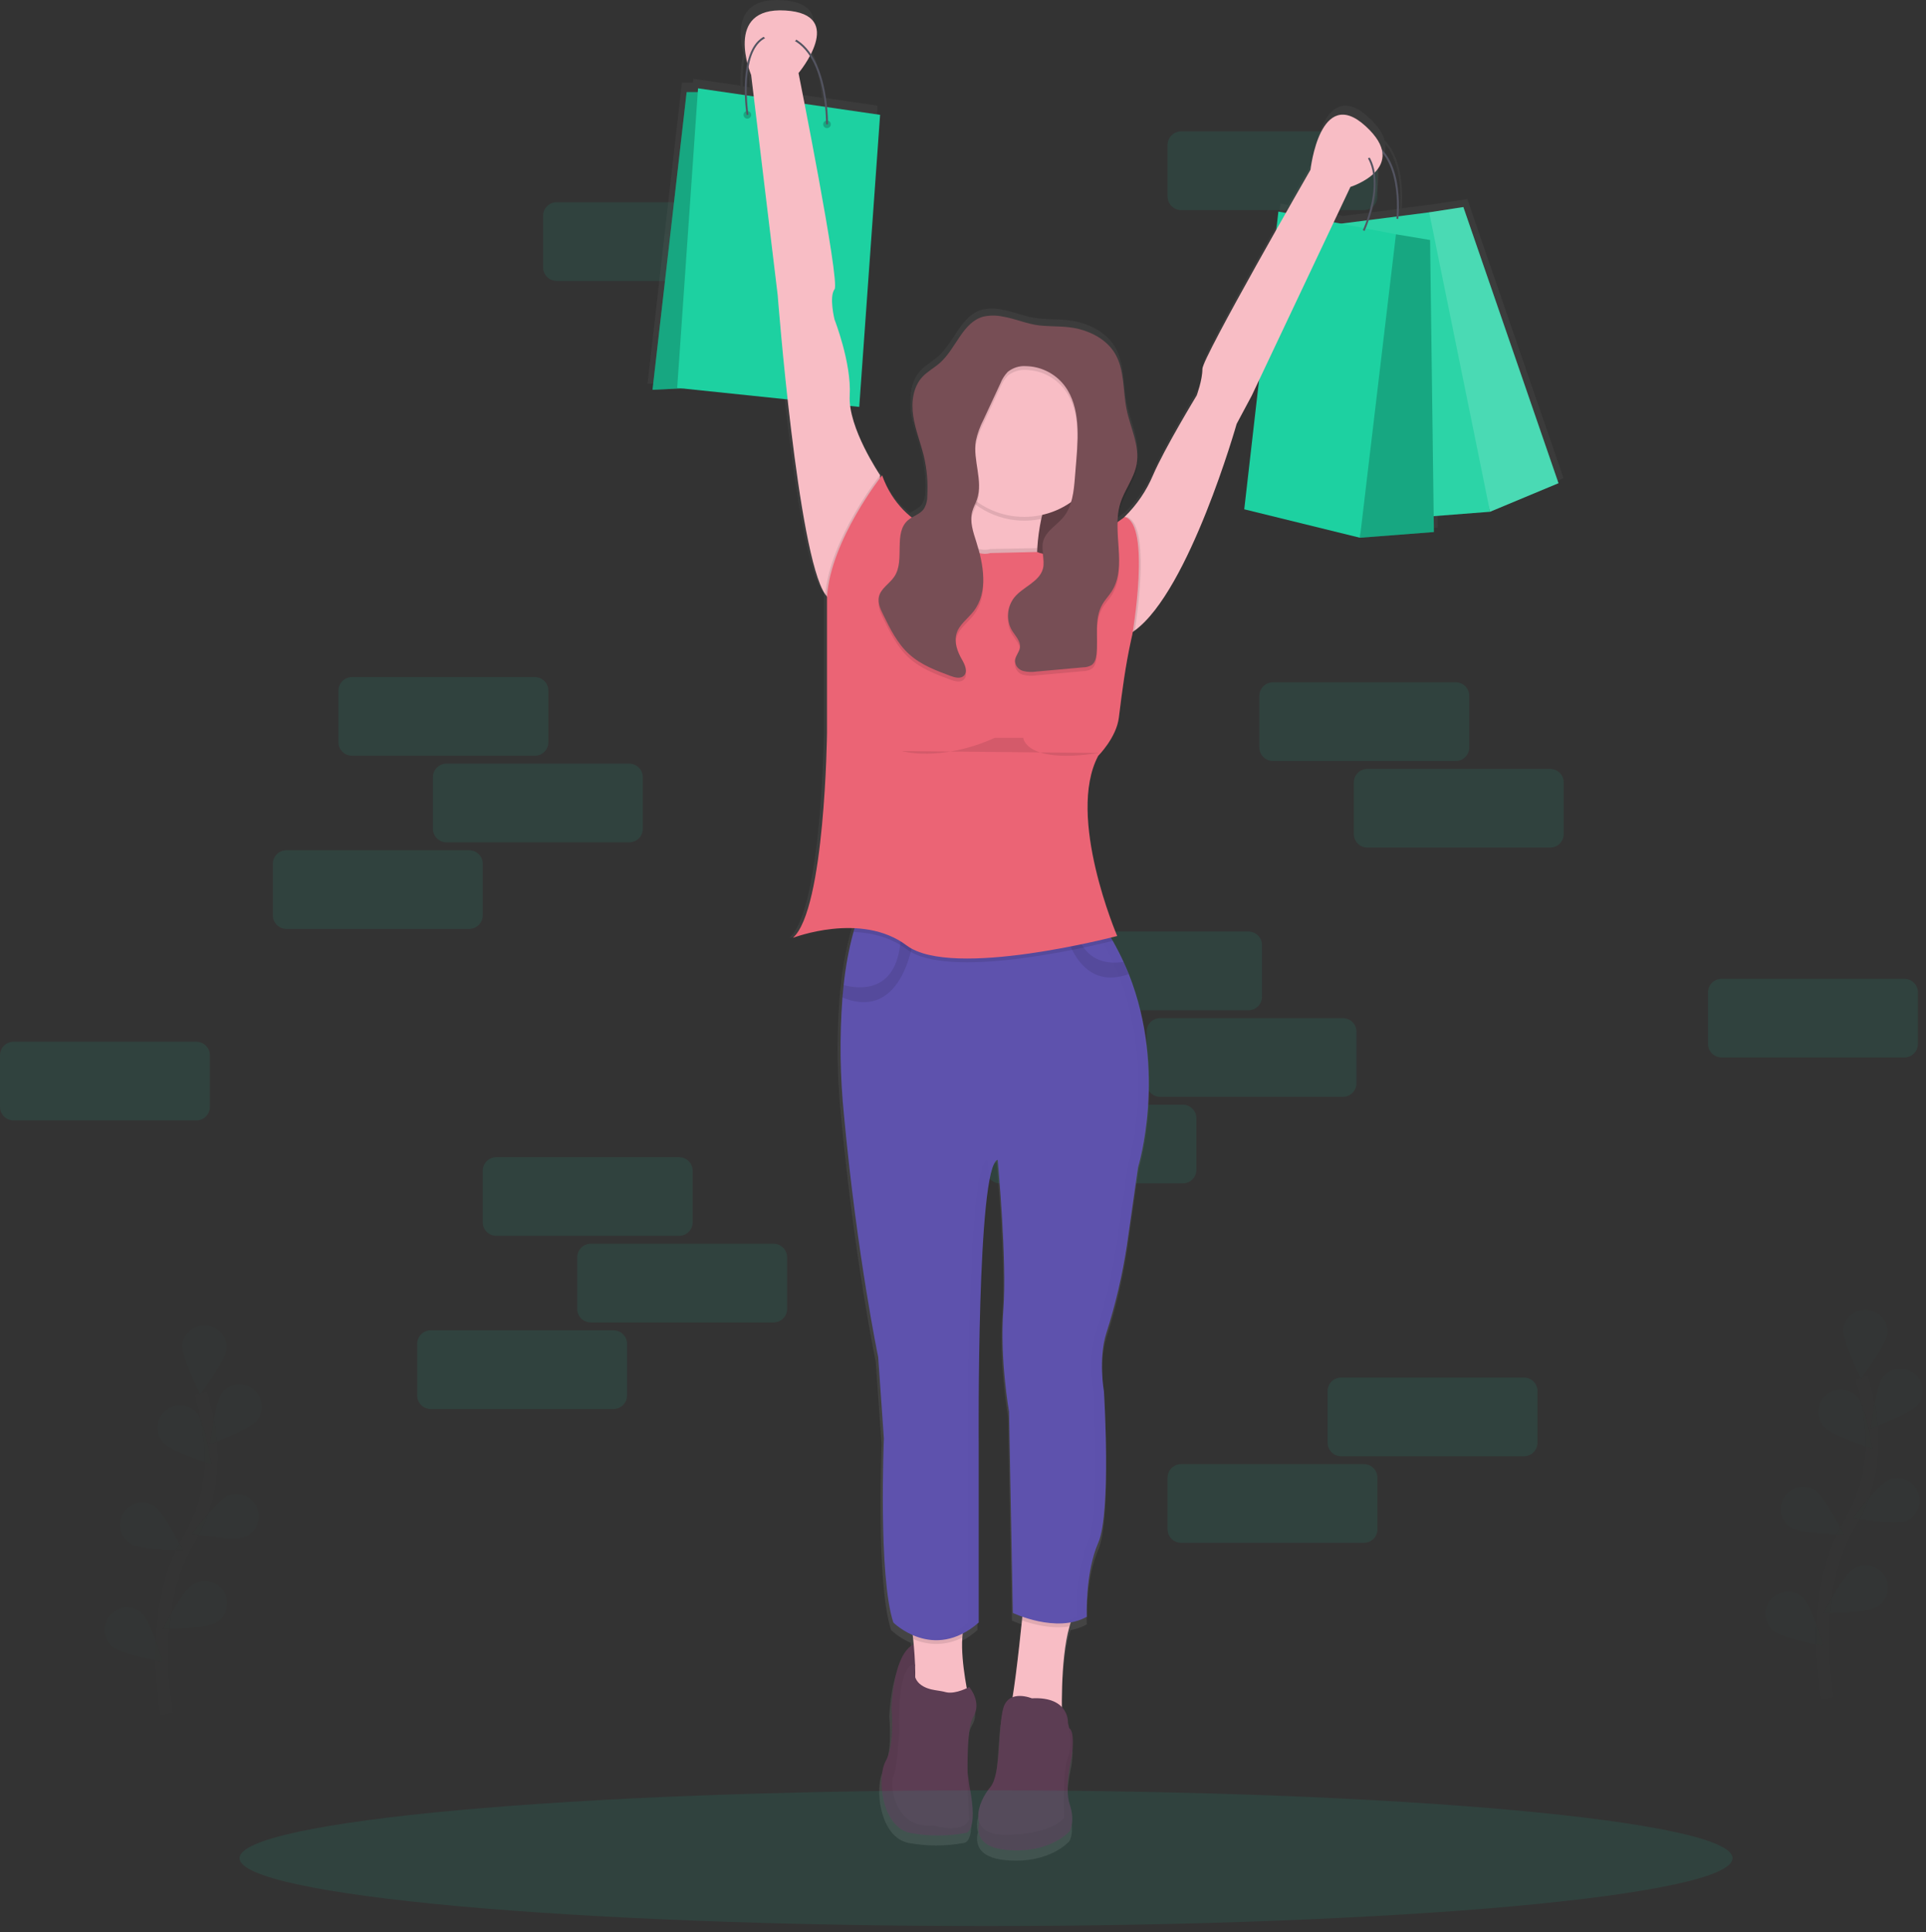 <svg width="298" height="299" viewBox="0 0 298 299" fill="none" xmlns="http://www.w3.org/2000/svg">
<rect x="0" y="0" width="298" height="299" fill="#333333" stroke="none"/>
<path opacity="0.1" d="M114.41 31.291H86.131C84.972 31.291 84.032 32.23 84.032 33.389V41.37C84.032 42.529 84.972 43.469 86.131 43.469H114.41C115.569 43.469 116.509 42.529 116.509 41.37V33.389C116.509 32.23 115.569 31.291 114.41 31.291Z" fill="#1DD1A1"/>
<path opacity="0.1" d="M211.027 20.33H182.748C181.589 20.33 180.65 21.27 180.65 22.429V30.41C180.65 31.569 181.589 32.508 182.748 32.508H211.027C212.186 32.508 213.126 31.569 213.126 30.41V22.429C213.126 21.27 212.186 20.33 211.027 20.33Z" fill="#1DD1A1"/>
<path opacity="0.1" d="M193.165 144.146H164.886C163.727 144.146 162.788 145.085 162.788 146.245V154.226C162.788 155.385 163.727 156.324 164.886 156.324H193.165C194.324 156.324 195.264 155.385 195.264 154.226V146.245C195.264 145.085 194.324 144.146 193.165 144.146Z" fill="#1DD1A1"/>
<path opacity="0.1" d="M207.779 157.542H179.501C178.342 157.542 177.402 158.482 177.402 159.641V167.622C177.402 168.781 178.342 169.721 179.501 169.721H207.779C208.939 169.721 209.878 168.781 209.878 167.622V159.641C209.878 158.482 208.939 157.542 207.779 157.542Z" fill="#1DD1A1"/>
<path opacity="0.1" d="M294.654 151.453H266.375C265.216 151.453 264.276 152.393 264.276 153.552V161.533C264.276 162.692 265.216 163.632 266.375 163.632H294.654C295.813 163.632 296.752 162.692 296.752 161.533V153.552C296.752 152.393 295.813 151.453 294.654 151.453Z" fill="#1DD1A1"/>
<path opacity="0.1" d="M30.378 161.196H2.099C0.94 161.196 0 162.135 0 163.295V171.276C0 172.435 0.94 173.374 2.099 173.374H30.378C31.537 173.374 32.476 172.435 32.476 171.276V163.295C32.476 162.135 31.537 161.196 30.378 161.196Z" fill="#1DD1A1"/>
<path opacity="0.1" d="M183.016 170.939H154.737C153.578 170.939 152.639 171.878 152.639 173.038V181.019C152.639 182.178 153.578 183.117 154.737 183.117H183.016C184.175 183.117 185.115 182.178 185.115 181.019V173.038C185.115 171.878 184.175 170.939 183.016 170.939Z" fill="#1DD1A1"/>
<path d="M241.912 74.001L227.03 30.799L221.679 31.611L216.889 32.224C217.011 30.601 217.222 24.771 214.25 21.714C213.962 20.667 213.203 19.477 211.741 18.138C204.621 11.61 203.139 24.962 203.139 24.962C203.139 24.962 201.516 27.779 199.279 31.717L198.105 31.494L197.773 34.4C192.82 43.157 186.239 55.006 186.239 56.119C186.239 57.901 185.35 60.272 185.35 60.272C185.35 60.272 180.308 68.578 178.526 72.734C177.489 75.187 175.971 77.406 174.061 79.262C174.061 79.262 173.631 79.591 172.924 80.074C172.969 79.288 173.105 78.51 173.33 77.756C173.98 75.633 175.49 73.814 175.892 71.63C175.986 71.107 176.021 70.574 175.997 70.043C176.091 67.481 174.844 64.96 174.325 62.399C173.72 59.431 174.045 56.163 172.461 53.586C171.244 51.617 169.084 50.391 166.839 49.826C164.777 49.311 162.747 49.494 160.668 49.274C158.76 49.071 156.938 48.227 155.03 47.914C154.011 47.693 152.956 47.693 151.936 47.914C148.709 48.803 147.698 52.871 145.206 55.108C144.308 55.92 143.208 56.48 142.396 57.369C141.215 58.664 140.805 60.471 140.866 62.24C140.85 62.834 140.886 63.427 140.972 64.014C141.28 66.138 142.1 68.147 142.595 70.23C142.97 71.771 143.173 73.349 143.2 74.935C143.2 75.292 143.2 75.649 143.168 76.002C143.183 76.717 142.992 77.422 142.62 78.032C142.169 78.653 141.426 78.954 140.765 79.352C138.602 77.635 136.978 75.332 136.088 72.718C136.088 72.718 135.978 72.856 135.792 73.124V72.718C135.792 72.718 131.732 66.759 131.115 61.891L132.528 62.038L135.775 16.347L127.482 15.13C127.25 12.771 126.621 9.349 124.953 6.852C126.345 4.108 127.047 0.393 120.942 0.024C113.797 -0.41 114.235 5.155 114.995 8.2C114.65 9.861 114.514 11.559 114.589 13.254L107.281 12.19L107.241 12.783H105.503L100.185 59.395L104.716 59.167L121.319 60.897C122.647 72.966 124.733 87.881 127.21 91.396C127.292 91.515 127.383 91.627 127.482 91.733V113.09C127.482 113.09 127.185 140.695 122.139 145.132C125.235 144.031 128.509 143.517 131.793 143.618C131.736 143.801 131.679 143.996 131.622 144.203C130.884 146.927 130.369 149.708 130.084 152.517C130.013 153.136 129.95 153.783 129.893 154.457C129.428 160.64 129.514 166.853 130.149 173.021C132.227 194.975 135.491 210.702 135.491 210.702L136.401 223.465C136.401 223.465 135.511 245.123 137.882 252.243C138.776 253.066 139.803 253.732 140.919 254.212C140.939 254.415 140.963 254.618 140.984 254.833C141.004 255.048 141.036 255.381 141.065 255.665C140.001 256.148 138.016 258.065 137.586 265.591C137.586 265.591 138.179 271.23 136.697 273.897C135.215 276.564 136.104 284.281 140.553 285.17C143.397 285.693 146.312 285.693 149.156 285.17C149.156 285.17 151.234 285.17 149.748 277.753L149.488 275.853C149.456 272.18 149.61 268.246 150.341 267.073C151.823 264.698 149.748 262.327 149.748 262.327C149.748 262.327 149.602 262.408 149.363 262.518C148.981 260.468 148.482 257.139 148.66 254.598C148.66 254.383 148.697 254.192 148.721 253.969C149.627 253.496 150.47 252.913 151.234 252.235V224.058C151.234 224.058 150.938 180.743 154.202 179.849C154.202 179.849 155.683 195.572 155.091 203.289C154.498 211.006 155.98 219.312 155.98 219.312L156.572 250.761C156.572 250.761 157.141 251.033 158.058 251.354L157.997 251.927C157.636 255.422 157.055 260.699 156.528 263.931C156.172 264.072 155.855 264.297 155.604 264.587C155.353 264.876 155.176 265.222 155.087 265.595C154.198 268.563 154.79 275.979 153.008 278.058C151.957 279.276 150.698 281.756 151.315 283.51C150.93 285.048 151.1 287.452 155.679 287.849C162.503 288.442 165.471 284.882 165.471 284.882C165.471 284.882 166.36 283.4 165.471 280.729C164.582 278.058 165.767 273.312 165.767 273.312C165.767 273.312 166.405 269.285 165.361 268.757C165.272 268.278 165.191 267.974 165.191 267.974C165.205 267.062 164.869 266.179 164.253 265.506C164.229 262.4 164.354 256.656 165.447 252.872C165.511 252.657 165.576 252.466 165.645 252.243C166.525 252.091 167.373 251.794 168.154 251.362C168.154 251.362 167.858 244.538 169.936 239.793C172.015 235.047 170.825 216.056 170.825 216.056C170.825 216.056 169.936 211.067 171.191 207.024C172.628 202.543 173.706 197.955 174.414 193.303L176.164 181.047C176.164 181.047 180.771 166.128 174.702 150.816C174.455 150.182 174.183 149.549 173.89 148.916C173.387 147.816 172.827 146.711 172.202 145.615C172.104 145.445 171.999 145.27 171.897 145.1C172.534 144.941 172.896 144.848 172.896 144.848C172.896 144.848 164.886 126.174 169.928 116.663C169.928 116.663 172.77 113.821 173.176 110.699C173.679 106.571 174.227 102.446 175.129 98.387L175.287 97.672C175.287 97.672 175.311 97.534 175.352 97.287C175.465 97.213 175.575 97.136 175.685 97.055C184.234 90.812 191.606 64.741 191.606 64.741L193.981 60.276L195.11 57.889L192.796 78.077L210.893 82.542L222.463 81.653L222.43 79.165L231.248 78.479L241.912 74.001ZM127.189 15.138L123.974 14.667C123.41 11.764 123.028 9.86 123.028 9.86C123.702 9.027 124.299 8.134 124.811 7.193C126.365 9.572 126.962 12.82 127.189 15.121V15.138ZM115.181 8.906C115.405 9.669 115.608 10.161 115.608 10.161L116.014 13.51L114.917 13.351C114.855 11.859 114.945 10.364 115.185 8.89L115.181 8.906ZM216.589 32.293L212.237 32.853C212.85 31.051 213.609 28.096 213.166 25.421C213.592 25.03 213.921 24.547 214.128 24.008C214.336 23.469 214.415 22.89 214.36 22.315C216.946 25.404 216.702 30.86 216.589 32.281V32.293ZM209.363 27.661C210.66 27.228 211.862 26.551 212.907 25.668C213.28 28.295 212.501 31.181 211.908 32.894L207.848 33.414L206.728 33.199L209.363 27.661Z" fill="url(#paint0_linear)"/>
<path d="M241.137 74.768L230.545 79.189L218.241 36.284L221.127 32.858L226.417 32.038L241.137 74.768Z" fill="#1DD1A1"/>
<path opacity="0.2" d="M241.137 74.768L230.545 79.189L218.241 36.284L221.127 32.858L226.417 32.038L241.137 74.768Z" fill="white"/>
<path d="M221.127 32.858L202.746 35.216L212.168 80.618L230.545 79.189L221.127 32.858Z" fill="#1DD1A1"/>
<path opacity="0.07" d="M221.127 32.858L202.746 35.216L212.168 80.618L230.545 79.189L221.127 32.858Z" fill="white"/>
<path d="M216.349 33.881L216.057 33.844C216.057 33.734 217.275 23.017 210.548 21.665L210.605 21.377C217.62 22.786 216.373 33.771 216.349 33.881Z" fill="#535461"/>
<path d="M168.601 65.163H148.352V94.802H168.601V65.163Z" fill="#774E55"/>
<path opacity="0.2" d="M168.601 65.163H148.352V94.802H168.601V65.163Z" fill="black"/>
<path d="M221.858 82.327L210.414 83.208L212.176 38.606L215.988 36.259L221.269 37.14L221.858 82.327Z" fill="#1DD1A1"/>
<path opacity="0.2" d="M221.858 82.327L210.414 83.208L212.176 38.606L215.988 36.259L221.269 37.14L221.858 82.327Z" fill="black"/>
<path d="M215.988 36.259L197.797 32.736L192.516 78.807L210.414 83.208L215.988 36.259Z" fill="#1DD1A1"/>
<path d="M108.885 14.253H106.242L100.961 60.32L112.697 59.736L108.885 14.253Z" fill="#1DD1A1"/>
<path opacity="0.2" d="M108.885 14.253H106.242L100.961 60.32L112.697 59.736L108.885 14.253Z" fill="black"/>
<path d="M108.004 13.664L104.777 60.028L132.946 62.963L136.173 17.772L108.004 13.664Z" fill="#1DD1A1"/>
<path d="M142.043 254.285C142.043 254.285 138.524 253.993 137.935 264.264C137.935 264.264 138.524 269.837 137.054 272.48C135.585 275.123 136.465 282.751 140.87 283.632C143.688 284.151 146.577 284.151 149.395 283.632C149.395 283.632 151.449 283.632 149.984 276.296L147.049 254.874L142.043 254.285Z" fill="#5C3D53"/>
<path opacity="0.05" d="M142.043 254.285C142.043 254.285 138.524 253.993 137.935 264.264C137.935 264.264 138.524 269.837 137.054 272.48C135.585 275.123 136.465 282.751 140.87 283.632C143.688 284.151 146.577 284.151 149.395 283.632C149.395 283.632 151.449 283.632 149.984 276.296L147.049 254.874L142.043 254.285Z" fill="black"/>
<path d="M160.494 84.836C160.242 89.204 161.115 91.737 161.115 91.737L153.487 93.791C153.487 93.791 140.87 95.553 145.859 90.544C147.585 88.818 148.433 85.859 148.802 82.733C149.034 80.598 149.105 78.449 149.018 76.303C148.95 74.292 148.776 72.287 148.498 70.295C148.498 70.295 166.985 63.84 162.877 74.403C162.128 76.314 161.538 78.282 161.111 80.289C160.793 81.787 160.587 83.307 160.494 84.836Z" fill="#F8BDC5"/>
<path opacity="0.1" d="M162.877 74.407C162.128 76.318 161.538 78.286 161.111 80.293C158.923 80.758 156.65 80.634 154.526 79.934C152.401 79.234 150.5 77.982 149.018 76.307C148.95 74.296 148.776 72.291 148.498 70.299C148.498 70.299 166.985 63.844 162.877 74.407Z" fill="black"/>
<path d="M158.476 79.981C165.445 79.981 171.093 74.332 171.093 67.364C171.093 60.395 165.445 54.747 158.476 54.747C151.508 54.747 145.859 60.395 145.859 67.364C145.859 74.332 151.508 79.981 158.476 79.981Z" fill="#F8BDC5"/>
<path d="M136.173 73.526V77.342L129.719 94.067L127.957 92.305C127.859 92.201 127.77 92.09 127.689 91.973C123.426 85.916 120.325 45.649 120.325 45.649L116.221 11.602C116.221 11.602 111.82 1.047 121.498 1.623C131.176 2.2 123.552 11.306 123.552 11.306C123.552 11.306 130.007 43.583 129.126 44.756C128.245 45.929 129.126 49.453 129.126 49.453C129.126 49.453 131.769 56.204 131.472 61.189C131.176 66.174 136.173 73.526 136.173 73.526Z" fill="#F8BDC5"/>
<path d="M208.944 28.924L193.685 61.201L191.338 65.594C191.338 65.594 184.031 91.38 175.591 97.554C175.106 97.917 174.58 98.22 174.024 98.46L172.263 84.373L173.886 80.281L174.008 79.969C175.891 78.132 177.387 75.937 178.409 73.514C180.17 69.406 185.16 61.189 185.16 61.189C185.16 61.189 186.041 58.843 186.041 57.081C186.041 55.319 202.766 26.269 202.766 26.269C202.766 26.269 204.231 13.063 211.291 19.518C218.35 25.973 208.944 28.924 208.944 28.924Z" fill="#F8BDC5"/>
<path d="M149.963 263.086C149.963 263.086 139.985 267.195 141.158 263.379C141.873 261.065 141.609 256.692 141.292 253.636C141.089 251.642 140.862 250.189 140.862 250.189L149.387 251.07C149.089 251.814 148.923 252.604 148.896 253.404C148.616 257.297 149.963 263.086 149.963 263.086Z" fill="#F8BDC5"/>
<path d="M165.479 251.671C163.94 257.013 164.342 266.318 164.342 266.318C164.342 266.318 155.245 267.491 156.126 265.144C156.739 263.521 157.636 255.475 158.123 250.745C158.338 248.679 158.472 247.246 158.472 247.246L166.689 249.008C166.129 249.816 165.72 250.718 165.479 251.671V251.671Z" fill="#F8BDC5"/>
<path opacity="0.1" d="M140.866 250.177L149.391 251.058C149.093 251.801 148.927 252.591 148.9 253.392C147.734 254.002 146.446 254.34 145.131 254.38C143.816 254.42 142.509 254.161 141.308 253.623C141.093 251.626 140.866 250.177 140.866 250.177Z" fill="black"/>
<path opacity="0.1" d="M166.693 249.004C166.13 249.812 165.718 250.716 165.475 251.671C162.702 252.117 159.792 251.334 158.123 250.745C158.338 248.679 158.472 247.246 158.472 247.246L166.693 249.004Z" fill="black"/>
<path d="M176.083 180.629L174.353 192.751C173.652 197.352 172.585 201.89 171.162 206.322C169.92 210.32 170.801 215.253 170.801 215.253C170.801 215.253 171.974 234.032 169.92 238.729C167.866 243.426 168.158 250.173 168.158 250.173C163.461 252.816 156.714 249.584 156.714 249.584L156.126 218.48C156.126 218.48 154.66 210.264 155.245 202.648C155.829 195.032 154.364 179.468 154.364 179.468C151.116 180.349 151.429 223.189 151.429 223.189V251.066C144.386 257.228 138.223 251.066 138.223 251.066C135.877 244.023 136.758 222.601 136.758 222.601L135.877 209.983C135.877 209.983 132.629 194.431 130.599 172.717C129.972 166.616 129.888 160.471 130.348 154.356C130.405 153.69 130.467 153.05 130.534 152.435C130.816 149.658 131.324 146.909 132.053 144.215C132.285 143.326 132.584 142.457 132.946 141.613L164.476 143.078L166.336 143.163L170.801 143.37C171.288 144.105 171.747 144.852 172.173 145.599C172.79 146.683 173.346 147.775 173.842 148.847C174.126 149.472 174.394 150.101 174.654 150.726C180.649 165.864 176.083 180.629 176.083 180.629Z" fill="#5E52AD"/>
<path opacity="0.1" d="M141.455 144.54C141.455 144.54 140.074 158.342 130.344 154.347C130.401 153.682 130.463 153.042 130.53 152.427C132.82 153.048 139.157 153.905 139.396 144.536L141.455 144.54Z" fill="black"/>
<path opacity="0.1" d="M174.637 150.73C167.898 153.138 165.357 146.728 164.488 143.07L166.348 143.155C167.359 148.908 171.394 149.245 173.85 148.839C174.126 149.48 174.39 150.109 174.637 150.73Z" fill="black"/>
<path d="M144.658 261.527C143.16 261.292 140.87 260.468 141.589 257.59C141.589 257.59 138.816 256.632 139.108 268.075C139.108 268.075 138.816 273.649 138.227 274.826C137.639 276.004 138.227 283.043 144.39 282.454C144.39 282.454 148.79 283.92 149.963 281.573C149.963 281.573 149.082 268.075 150.552 265.741C152.022 263.407 149.963 261.044 149.963 261.044C149.963 261.044 147.885 262.197 146.391 261.856C145.823 261.698 145.238 261.621 144.658 261.527Z" fill="#5C3D53"/>
<path d="M152.018 280.692C152.018 280.692 149.082 285.682 155.834 286.266C162.585 286.851 165.516 283.331 165.516 283.331C165.516 283.331 166.396 281.866 165.516 279.223C164.635 276.58 165.808 271.887 165.808 271.887C165.808 271.887 166.689 266.314 164.635 267.487C162.58 268.66 152.018 280.692 152.018 280.692Z" fill="#5C3D53"/>
<path opacity="0.05" d="M152.018 280.692C152.018 280.692 149.082 285.682 155.834 286.266C162.585 286.851 165.516 283.331 165.516 283.331C165.516 283.331 166.396 281.866 165.516 279.223C164.635 276.58 165.808 271.887 165.808 271.887C165.808 271.887 166.689 266.314 164.635 267.487C162.58 268.66 152.018 280.692 152.018 280.692Z" fill="black"/>
<path d="M159.65 262.794C159.65 262.794 156.13 261.328 155.249 264.259C154.368 267.19 154.957 274.53 153.195 276.584C151.433 278.638 149.087 284.212 156.13 283.92C163.173 283.628 164.655 281.277 164.655 281.277C164.655 281.277 164.363 273.941 165.244 271.887C166.125 269.833 165.244 266.61 165.244 266.61C165.244 266.61 165.516 262.481 159.65 262.794Z" fill="#5C3D53"/>
<path opacity="0.2" d="M115.632 18.361C115.957 18.361 116.221 18.097 116.221 17.772C116.221 17.447 115.957 17.184 115.632 17.184C115.307 17.184 115.043 17.447 115.043 17.772C115.043 18.097 115.307 18.361 115.632 18.361Z" fill="black"/>
<path opacity="0.2" d="M127.957 19.826C128.282 19.826 128.545 19.563 128.545 19.238C128.545 18.913 128.282 18.649 127.957 18.649C127.632 18.649 127.368 18.913 127.368 19.238C127.368 19.563 127.632 19.826 127.957 19.826Z" fill="black"/>
<path d="M128.103 19.242H127.811C127.811 19.116 128.018 6.739 120.909 5.598C119.509 5.374 118.364 5.691 117.507 6.54C114.572 9.45 115.786 17.671 115.798 17.752L115.51 17.797C115.457 17.452 114.264 9.345 117.304 6.333C118.23 5.411 119.464 5.066 120.958 5.305C128.314 6.483 128.107 19.116 128.103 19.242Z" fill="#535461"/>
<path d="M211.133 35.736L210.869 35.61C210.913 35.513 215.436 25.717 209.46 22.303L209.606 22.047C215.813 25.595 211.181 35.634 211.133 35.736Z" fill="#535461"/>
<path opacity="0.1" d="M161.115 91.721L153.487 93.775C153.487 93.775 140.87 95.537 145.859 90.527C147.585 88.802 148.433 85.843 148.802 82.717C150.796 85.843 153.195 84.954 153.195 84.954L160.47 84.811H160.498C160.242 89.204 161.115 91.721 161.115 91.721Z" fill="black"/>
<path opacity="0.1" d="M175.595 97.563C175.11 97.925 174.584 98.229 174.028 98.468L172.267 84.381L173.89 80.289L174.296 79.977C177.962 81.02 176.07 94.514 175.595 97.563Z" fill="black"/>
<path opacity="0.1" d="M136.173 73.526V77.342L129.718 94.067L127.957 92.305C127.859 92.201 127.77 92.09 127.689 91.973C128.452 83.253 136.173 73.526 136.173 73.526Z" fill="black"/>
<path opacity="0.1" d="M172.169 145.591C168.065 146.618 146.639 151.652 140.281 146.886C137.773 145.006 134.817 144.316 132.053 144.207C132.285 143.318 132.584 142.449 132.946 141.604L164.476 143.07L166.336 143.155L170.801 143.362C171.288 144.101 171.743 144.844 172.169 145.591Z" fill="black"/>
<path d="M116.955 4.128C116.955 4.128 121.356 11.464 124.291 4.128Z" fill="#F8BDC5"/>
<path d="M207.479 19.238C207.479 19.238 205.717 28.043 212.756 23.935Z" fill="#F8BDC5"/>
<g opacity="0.1">
<path opacity="0.1" d="M153 182.362C152.858 180.576 152.752 179.46 152.752 179.46C149.505 180.341 149.817 223.181 149.817 223.181V251.058C147.755 252.86 145.758 253.607 143.992 253.766C146.111 253.952 148.636 253.36 151.299 251.058V223.181C151.299 223.181 151.072 192.138 153 182.362Z" fill="black"/>
<path opacity="0.1" d="M174.491 150.73C174.244 150.105 173.98 149.476 173.679 148.851C173.184 147.763 172.628 146.671 172.011 145.603C171.605 144.856 171.126 144.113 170.639 143.374L166.173 143.167L164.314 143.082L132.783 141.617L132.755 141.682L162.848 143.082L164.708 143.167L169.173 143.374C169.66 144.109 170.119 144.856 170.545 145.603C171.162 146.687 171.718 147.779 172.214 148.851C172.498 149.476 172.766 150.105 173.026 150.73C179.026 165.872 174.471 180.629 174.471 180.629L172.742 192.751C172.04 197.352 170.973 201.89 169.551 206.322C168.308 210.32 169.189 215.253 169.189 215.253C169.189 215.253 170.363 234.032 168.308 238.729C166.254 243.426 166.547 250.173 166.547 250.173C165.413 250.785 164.156 251.132 162.869 251.188C164.645 251.348 166.43 250.995 168.012 250.173C168.012 250.173 167.72 243.422 169.774 238.729C171.828 234.036 170.655 215.253 170.655 215.253C170.655 215.253 169.774 210.316 171.016 206.322C172.438 201.89 173.505 197.352 174.207 192.751L175.936 180.629C175.936 180.629 180.491 165.864 174.491 150.73Z" fill="black"/>
</g>
<path d="M160.469 85.412C164.529 87.325 174.028 79.981 174.028 79.981C178.137 81.154 175.202 98.176 175.202 98.176L175.043 98.882C174.15 102.897 173.61 106.977 173.111 111.061C172.733 114.142 169.92 116.959 169.92 116.959C164.931 126.349 172.855 144.836 172.855 144.836C172.855 144.836 147.325 151.587 140.285 146.301C133.246 141.016 122.679 145.128 122.679 145.128C127.668 140.728 127.957 113.435 127.957 113.435V92.326C128.545 83.521 136.482 73.546 136.482 73.546C139.729 82.644 148.754 83.245 148.754 83.245C150.755 86.492 153.219 85.579 153.219 85.579L160.469 85.412Z" fill="#EB6475"/>
<path opacity="0.1" d="M155.192 49.583C154.185 49.364 153.142 49.364 152.135 49.583C148.944 50.464 147.942 54.487 145.478 56.695C144.593 57.507 143.501 58.051 142.697 58.932C141.268 60.499 140.98 62.821 141.284 64.92C141.589 67.019 142.4 69.008 142.908 71.066C143.409 73.126 143.599 75.25 143.472 77.366C143.483 78.069 143.295 78.76 142.928 79.36C142.34 80.171 141.256 80.427 140.493 81.077C138.162 83.082 140.087 87.243 138.377 89.805C137.643 90.913 136.267 91.644 135.986 92.943C135.787 93.864 136.21 94.794 136.624 95.642C137.712 97.875 138.84 100.169 140.683 101.833C142.526 103.498 144.804 104.334 147.069 105.182C147.755 105.438 148.616 105.661 149.139 105.154C149.785 104.521 149.298 103.449 148.851 102.665C148.145 101.448 147.593 99.978 148.007 98.606C148.421 97.234 149.748 96.324 150.641 95.18C152.943 92.216 152.188 87.962 151.047 84.389C150.564 82.883 150.02 81.28 150.43 79.749C150.605 79.092 150.95 78.495 151.169 77.849C152.143 74.975 150.507 71.821 150.986 68.825C151.236 67.655 151.645 66.525 152.204 65.468L154.782 59.927C155.041 59.26 155.429 58.65 155.923 58.132C156.724 57.488 157.739 57.172 158.764 57.247C159.809 57.271 160.839 57.506 161.79 57.94C162.741 58.373 163.594 58.995 164.298 59.768C167.058 62.837 166.884 67.481 166.551 71.573L166.311 74.529C166.137 76.656 165.905 78.925 164.566 80.582C163.522 81.864 161.838 82.737 161.407 84.337C161.034 85.713 161.736 87.207 161.367 88.583C160.815 90.641 158.273 91.384 156.93 93.048C156.364 93.772 156.03 94.649 155.971 95.565C155.912 96.481 156.13 97.393 156.597 98.184C157.108 98.996 157.924 99.808 157.815 100.761C157.721 101.529 157.031 102.15 157.035 102.921C157.068 103.266 157.205 103.593 157.427 103.859C157.65 104.125 157.948 104.318 158.281 104.411C158.953 104.585 159.654 104.618 160.34 104.508L167.618 103.851C168.074 103.849 168.521 103.726 168.913 103.494C169.421 103.128 169.587 102.454 169.656 101.833C169.949 99.243 169.25 96.414 170.545 94.148C170.951 93.422 171.548 92.817 171.999 92.119C174.483 88.222 171.978 82.936 173.33 78.515C173.971 76.416 175.465 74.614 175.863 72.458C176.391 69.584 174.893 66.775 174.313 63.933C173.716 60.998 174.036 57.767 172.469 55.213C171.272 53.265 169.128 52.051 166.912 51.495C164.882 50.983 162.852 51.166 160.823 50.947C158.882 50.724 157.08 49.887 155.192 49.583Z" fill="black"/>
<path d="M155.192 48.994C154.185 48.775 153.142 48.775 152.135 48.994C148.944 49.875 147.942 53.898 145.478 56.106C144.593 56.919 143.501 57.462 142.697 58.343C141.268 59.91 140.98 62.232 141.284 64.331C141.589 66.43 142.4 68.419 142.908 70.477C143.409 72.538 143.599 74.661 143.472 76.778C143.483 77.48 143.295 78.171 142.928 78.771C142.34 79.583 141.256 79.839 140.493 80.488C138.162 82.494 140.087 86.655 138.377 89.216C137.643 90.324 136.267 91.055 135.986 92.354C135.787 93.276 136.21 94.205 136.624 95.054C137.712 97.287 138.84 99.58 140.683 101.245C142.526 102.909 144.804 103.745 147.069 104.594C147.755 104.849 148.616 105.073 149.139 104.565C149.785 103.932 149.298 102.86 148.851 102.077C148.145 100.859 147.593 99.389 148.007 98.017C148.421 96.645 149.748 95.736 150.641 94.591C152.943 91.627 152.188 87.373 151.047 83.801C150.564 82.295 150.02 80.691 150.43 79.161C150.605 78.503 150.95 77.906 151.169 77.261C152.143 74.387 150.507 71.232 150.986 68.236C151.236 67.067 151.645 65.937 152.204 64.879L154.782 59.338C155.041 58.671 155.429 58.062 155.923 57.544C156.724 56.9 157.739 56.583 158.764 56.659C159.809 56.682 160.839 56.917 161.79 57.351C162.741 57.784 163.594 58.406 164.298 59.18C167.058 62.249 166.884 66.893 166.551 70.985L166.311 73.94C166.137 76.067 165.905 78.337 164.566 79.993C163.522 81.276 161.838 82.148 161.407 83.748C161.034 85.124 161.736 86.618 161.367 87.994C160.815 90.052 158.273 90.795 156.93 92.46C156.364 93.183 156.03 94.06 155.971 94.976C155.912 95.892 156.13 96.805 156.597 97.595C157.108 98.407 157.924 99.219 157.815 100.173C157.721 100.94 157.031 101.561 157.035 102.333C157.068 102.678 157.205 103.005 157.427 103.271C157.65 103.537 157.948 103.729 158.281 103.822C158.953 103.996 159.654 104.03 160.34 103.92L167.618 103.262C168.074 103.26 168.521 103.137 168.913 102.905C169.421 102.54 169.587 101.866 169.656 101.245C169.949 98.655 169.25 95.825 170.545 93.56C170.951 92.833 171.548 92.228 171.999 91.53C174.483 87.633 171.978 82.347 173.33 77.927C173.971 75.828 175.465 74.025 175.863 71.87C176.391 68.996 174.893 66.186 174.313 63.345C173.716 60.41 174.036 57.178 172.469 54.625C171.272 52.676 169.128 51.462 166.912 50.906C164.882 50.395 162.852 50.578 160.823 50.358C158.882 50.139 157.08 49.303 155.192 48.994Z" fill="#774E55"/>
<path opacity="0.1" d="M139.547 116.22C139.547 116.22 145.417 117.982 153.926 114.166H158.322C158.322 114.166 158.614 118.274 170.058 116.512" fill="black"/>
<path opacity="0.1" d="M152.568 298.032C216.357 298.032 268.068 293.331 268.068 287.532C268.068 281.733 216.357 277.032 152.568 277.032C88.779 277.032 37.068 281.733 37.068 287.532C37.068 293.331 88.779 298.032 152.568 298.032Z" fill="#1DD1A1"/>
<path opacity="0.1" d="M82.746 104.768H54.467C53.308 104.768 52.368 105.708 52.368 106.867V114.848C52.368 116.007 53.308 116.947 54.467 116.947H82.746C83.905 116.947 84.844 116.007 84.844 114.848V106.867C84.844 105.708 83.905 104.768 82.746 104.768Z" fill="#1DD1A1"/>
<path opacity="0.1" d="M97.36 118.165H69.081C67.922 118.165 66.982 119.104 66.982 120.263V128.245C66.982 129.404 67.922 130.343 69.081 130.343H97.36C98.519 130.343 99.459 129.404 99.459 128.245V120.263C99.459 119.104 98.519 118.165 97.36 118.165Z" fill="#1DD1A1"/>
<path opacity="0.1" d="M225.235 105.58H196.957C195.798 105.58 194.858 106.52 194.858 107.679V115.66C194.858 116.819 195.798 117.759 196.957 117.759H225.235C226.395 117.759 227.334 116.819 227.334 115.66V107.679C227.334 106.52 226.395 105.58 225.235 105.58Z" fill="#1DD1A1"/>
<path opacity="0.1" d="M239.85 118.977H211.571C210.412 118.977 209.472 119.916 209.472 121.075V129.057C209.472 130.216 210.412 131.155 211.571 131.155H239.85C241.009 131.155 241.949 130.216 241.949 129.057V121.075C241.949 119.916 241.009 118.977 239.85 118.977Z" fill="#1DD1A1"/>
<path opacity="0.1" d="M72.597 131.561H44.318C43.159 131.561 42.219 132.501 42.219 133.66V141.641C42.219 142.8 43.159 143.74 44.318 143.74H72.597C73.756 143.74 74.695 142.8 74.695 141.641V133.66C74.695 132.501 73.756 131.561 72.597 131.561Z" fill="#1DD1A1"/>
<path opacity="0.1" d="M105.073 179.058H76.794C75.635 179.058 74.695 179.998 74.695 181.157V189.138C74.695 190.297 75.635 191.236 76.794 191.236H105.073C106.232 191.236 107.172 190.297 107.172 189.138V181.157C107.172 179.998 106.232 179.058 105.073 179.058Z" fill="#1DD1A1"/>
<path opacity="0.1" d="M119.687 192.454H91.409C90.249 192.454 89.31 193.394 89.31 194.553V202.534C89.31 203.693 90.249 204.633 91.409 204.633H119.687C120.846 204.633 121.786 203.693 121.786 202.534V194.553C121.786 193.394 120.846 192.454 119.687 192.454Z" fill="#1DD1A1"/>
<path opacity="0.1" d="M94.924 205.851H66.645C65.486 205.851 64.547 206.79 64.547 207.95V215.931C64.547 217.09 65.486 218.029 66.645 218.029H94.924C96.083 218.029 97.023 217.09 97.023 215.931V207.95C97.023 206.79 96.083 205.851 94.924 205.851Z" fill="#1DD1A1"/>
<path opacity="0.1" d="M235.79 213.158H207.511C206.352 213.158 205.413 214.098 205.413 215.257V223.238C205.413 224.397 206.352 225.337 207.511 225.337H235.79C236.949 225.337 237.889 224.397 237.889 223.238V215.257C237.889 214.098 236.949 213.158 235.79 213.158Z" fill="#1DD1A1"/>
<path opacity="0.1" d="M211.027 226.554H182.748C181.589 226.554 180.65 227.494 180.65 228.653V236.634C180.65 237.793 181.589 238.733 182.748 238.733H211.027C212.186 238.733 213.126 237.793 213.126 236.634V228.653C213.126 227.494 212.186 226.554 211.027 226.554Z" fill="#1DD1A1"/>
<g opacity="0.1">
<path opacity="0.1" d="M282.8 262.802C282.8 262.802 279.645 246.812 286.141 235.851C288.896 231.271 290.091 225.92 289.547 220.603C289.269 218.082 288.761 215.591 288.028 213.162" stroke="#535461" stroke-width="2" stroke-miterlimit="10"/>
<path opacity="0.1" d="M292.084 206.228C291.909 208.136 287.943 213.353 287.943 213.353C287.943 213.353 284.996 207.503 285.17 205.595C285.302 204.719 285.764 203.927 286.461 203.38C287.158 202.833 288.038 202.574 288.92 202.655C289.802 202.736 290.62 203.151 291.206 203.815C291.792 204.48 292.102 205.343 292.072 206.228H292.084Z" fill="#1DD1A1"/>
<path opacity="0.1" d="M296.821 217.323C295.636 218.829 289.474 221.054 289.474 221.054C289.474 221.054 290.18 214.559 291.365 213.036C291.944 212.344 292.77 211.904 293.667 211.809C294.565 211.715 295.464 211.975 296.173 212.532C296.883 213.09 297.348 213.902 297.469 214.796C297.59 215.691 297.357 216.597 296.821 217.323V217.323Z" fill="#1DD1A1"/>
<path opacity="0.1" d="M294.913 235.364C293.131 236.066 286.689 234.877 286.689 234.877C286.689 234.877 290.586 229.599 292.372 228.909C293.221 228.605 294.155 228.643 294.976 229.015C295.797 229.387 296.442 230.064 296.773 230.903C297.103 231.742 297.095 232.676 296.748 233.509C296.402 234.342 295.745 235.007 294.917 235.364H294.913Z" fill="#1DD1A1"/>
<path opacity="0.1" d="M290.395 248.679C288.771 249.674 282.207 249.588 282.207 249.588C282.207 249.588 285.158 243.739 286.798 242.744C287.188 242.495 287.624 242.326 288.08 242.248C288.536 242.169 289.003 242.183 289.454 242.288C289.905 242.393 290.33 242.587 290.705 242.859C291.079 243.13 291.396 243.474 291.636 243.87C291.876 244.266 292.034 244.705 292.101 245.163C292.169 245.621 292.144 246.088 292.028 246.536C291.913 246.984 291.709 247.404 291.428 247.772C291.148 248.14 290.796 248.449 290.395 248.679V248.679Z" fill="#1DD1A1"/>
<path opacity="0.1" d="M282.187 220.757C283.433 222.215 289.685 224.176 289.685 224.176C289.685 224.176 288.706 217.68 287.46 216.243C286.861 215.543 286.009 215.11 285.091 215.038C284.173 214.967 283.264 215.263 282.564 215.862C281.864 216.46 281.431 217.312 281.36 218.23C281.288 219.149 281.584 220.058 282.183 220.757H282.187Z" fill="#1DD1A1"/>
<path opacity="0.1" d="M277.1 236.407C278.724 237.422 285.276 237.426 285.276 237.426C285.276 237.426 282.402 231.54 280.778 230.525C279.998 230.055 279.064 229.91 278.178 230.122C277.293 230.334 276.526 230.886 276.043 231.658C275.56 232.431 275.401 233.362 275.599 234.251C275.796 235.14 276.336 235.916 277.1 236.411V236.407Z" fill="#1DD1A1"/>
<path opacity="0.1" d="M274.246 252.296C275.675 253.571 282.134 254.683 282.134 254.683C282.134 254.683 280.299 248.395 278.886 247.12C278.197 246.526 277.301 246.227 276.393 246.287C275.485 246.347 274.637 246.761 274.031 247.44C273.425 248.119 273.11 249.009 273.155 249.918C273.199 250.827 273.598 251.683 274.267 252.3L274.246 252.296Z" fill="#1DD1A1"/>
</g>
<g opacity="0.1">
<path opacity="0.1" d="M25.831 265.238C25.831 265.238 22.677 249.247 29.172 238.287C31.927 233.706 33.122 228.356 32.578 223.039C32.3 220.517 31.792 218.027 31.059 215.598" stroke="#535461" stroke-width="2" stroke-miterlimit="10"/>
<path opacity="0.1" d="M35.115 208.664C34.94 210.572 30.974 215.789 30.974 215.789C30.974 215.789 28.027 209.939 28.202 208.031C28.333 207.155 28.795 206.362 29.492 205.816C30.189 205.269 31.069 205.01 31.951 205.091C32.833 205.172 33.651 205.587 34.237 206.251C34.823 206.915 35.133 207.779 35.103 208.664H35.115Z" fill="#1DD1A1"/>
<path opacity="0.1" d="M39.852 219.759C38.667 221.265 32.505 223.489 32.505 223.489C32.505 223.489 33.211 216.994 34.396 215.472C34.975 214.779 35.801 214.339 36.698 214.245C37.596 214.151 38.495 214.41 39.205 214.968C39.914 215.525 40.379 216.338 40.5 217.232C40.621 218.126 40.389 219.033 39.852 219.759Z" fill="#1DD1A1"/>
<path opacity="0.1" d="M37.944 237.799C36.162 238.502 29.72 237.312 29.72 237.312C29.72 237.312 33.617 232.035 35.403 231.345C36.252 231.04 37.186 231.078 38.007 231.45C38.829 231.823 39.473 232.5 39.804 233.339C40.135 234.177 40.126 235.112 39.78 235.945C39.433 236.777 38.777 237.442 37.949 237.799H37.944Z" fill="#1DD1A1"/>
<path opacity="0.1" d="M33.426 251.115C31.802 252.109 25.238 252.024 25.238 252.024C25.238 252.024 28.189 246.174 29.829 245.18C30.219 244.93 30.655 244.762 31.111 244.683C31.567 244.605 32.035 244.619 32.485 244.724C32.936 244.829 33.361 245.022 33.736 245.294C34.111 245.566 34.427 245.91 34.667 246.305C34.907 246.701 35.065 247.141 35.133 247.599C35.2 248.056 35.175 248.523 35.059 248.971C34.944 249.419 34.74 249.84 34.459 250.208C34.179 250.576 33.828 250.884 33.426 251.115V251.115Z" fill="#1DD1A1"/>
<path opacity="0.1" d="M25.218 223.193C26.464 224.65 32.716 226.611 32.716 226.611C32.716 226.611 31.738 220.116 30.491 218.679C29.893 217.979 29.041 217.546 28.122 217.474C27.204 217.403 26.295 217.699 25.595 218.297C24.896 218.896 24.462 219.748 24.391 220.666C24.319 221.584 24.615 222.493 25.214 223.193H25.218Z" fill="#1DD1A1"/>
<path opacity="0.1" d="M20.131 238.843C21.755 239.858 28.307 239.862 28.307 239.862C28.307 239.862 25.433 233.975 23.809 232.96C23.029 232.49 22.095 232.346 21.209 232.558C20.324 232.77 19.557 233.322 19.074 234.094C18.591 234.867 18.432 235.798 18.63 236.687C18.827 237.576 19.367 238.352 20.131 238.847V238.843Z" fill="#1DD1A1"/>
<path opacity="0.1" d="M17.277 254.732C18.706 256.006 25.165 257.119 25.165 257.119C25.165 257.119 23.33 250.83 21.917 249.556C21.228 248.962 20.332 248.663 19.424 248.722C18.516 248.782 17.668 249.196 17.062 249.876C16.456 250.555 16.142 251.445 16.186 252.354C16.23 253.263 16.629 254.118 17.298 254.736L17.277 254.732Z" fill="#1DD1A1"/>
</g>
<defs>
<linearGradient id="paint0_linear" x1="171.049" y1="287.91" x2="171.049" y2="0.032" gradientUnits="userSpaceOnUse">
<stop stop-color="#808080" stop-opacity="0.25"/>
<stop offset="0.54" stop-color="#808080" stop-opacity="0.12"/>
<stop offset="1" stop-color="#808080" stop-opacity="0.1"/>
</linearGradient>
</defs>
</svg>
